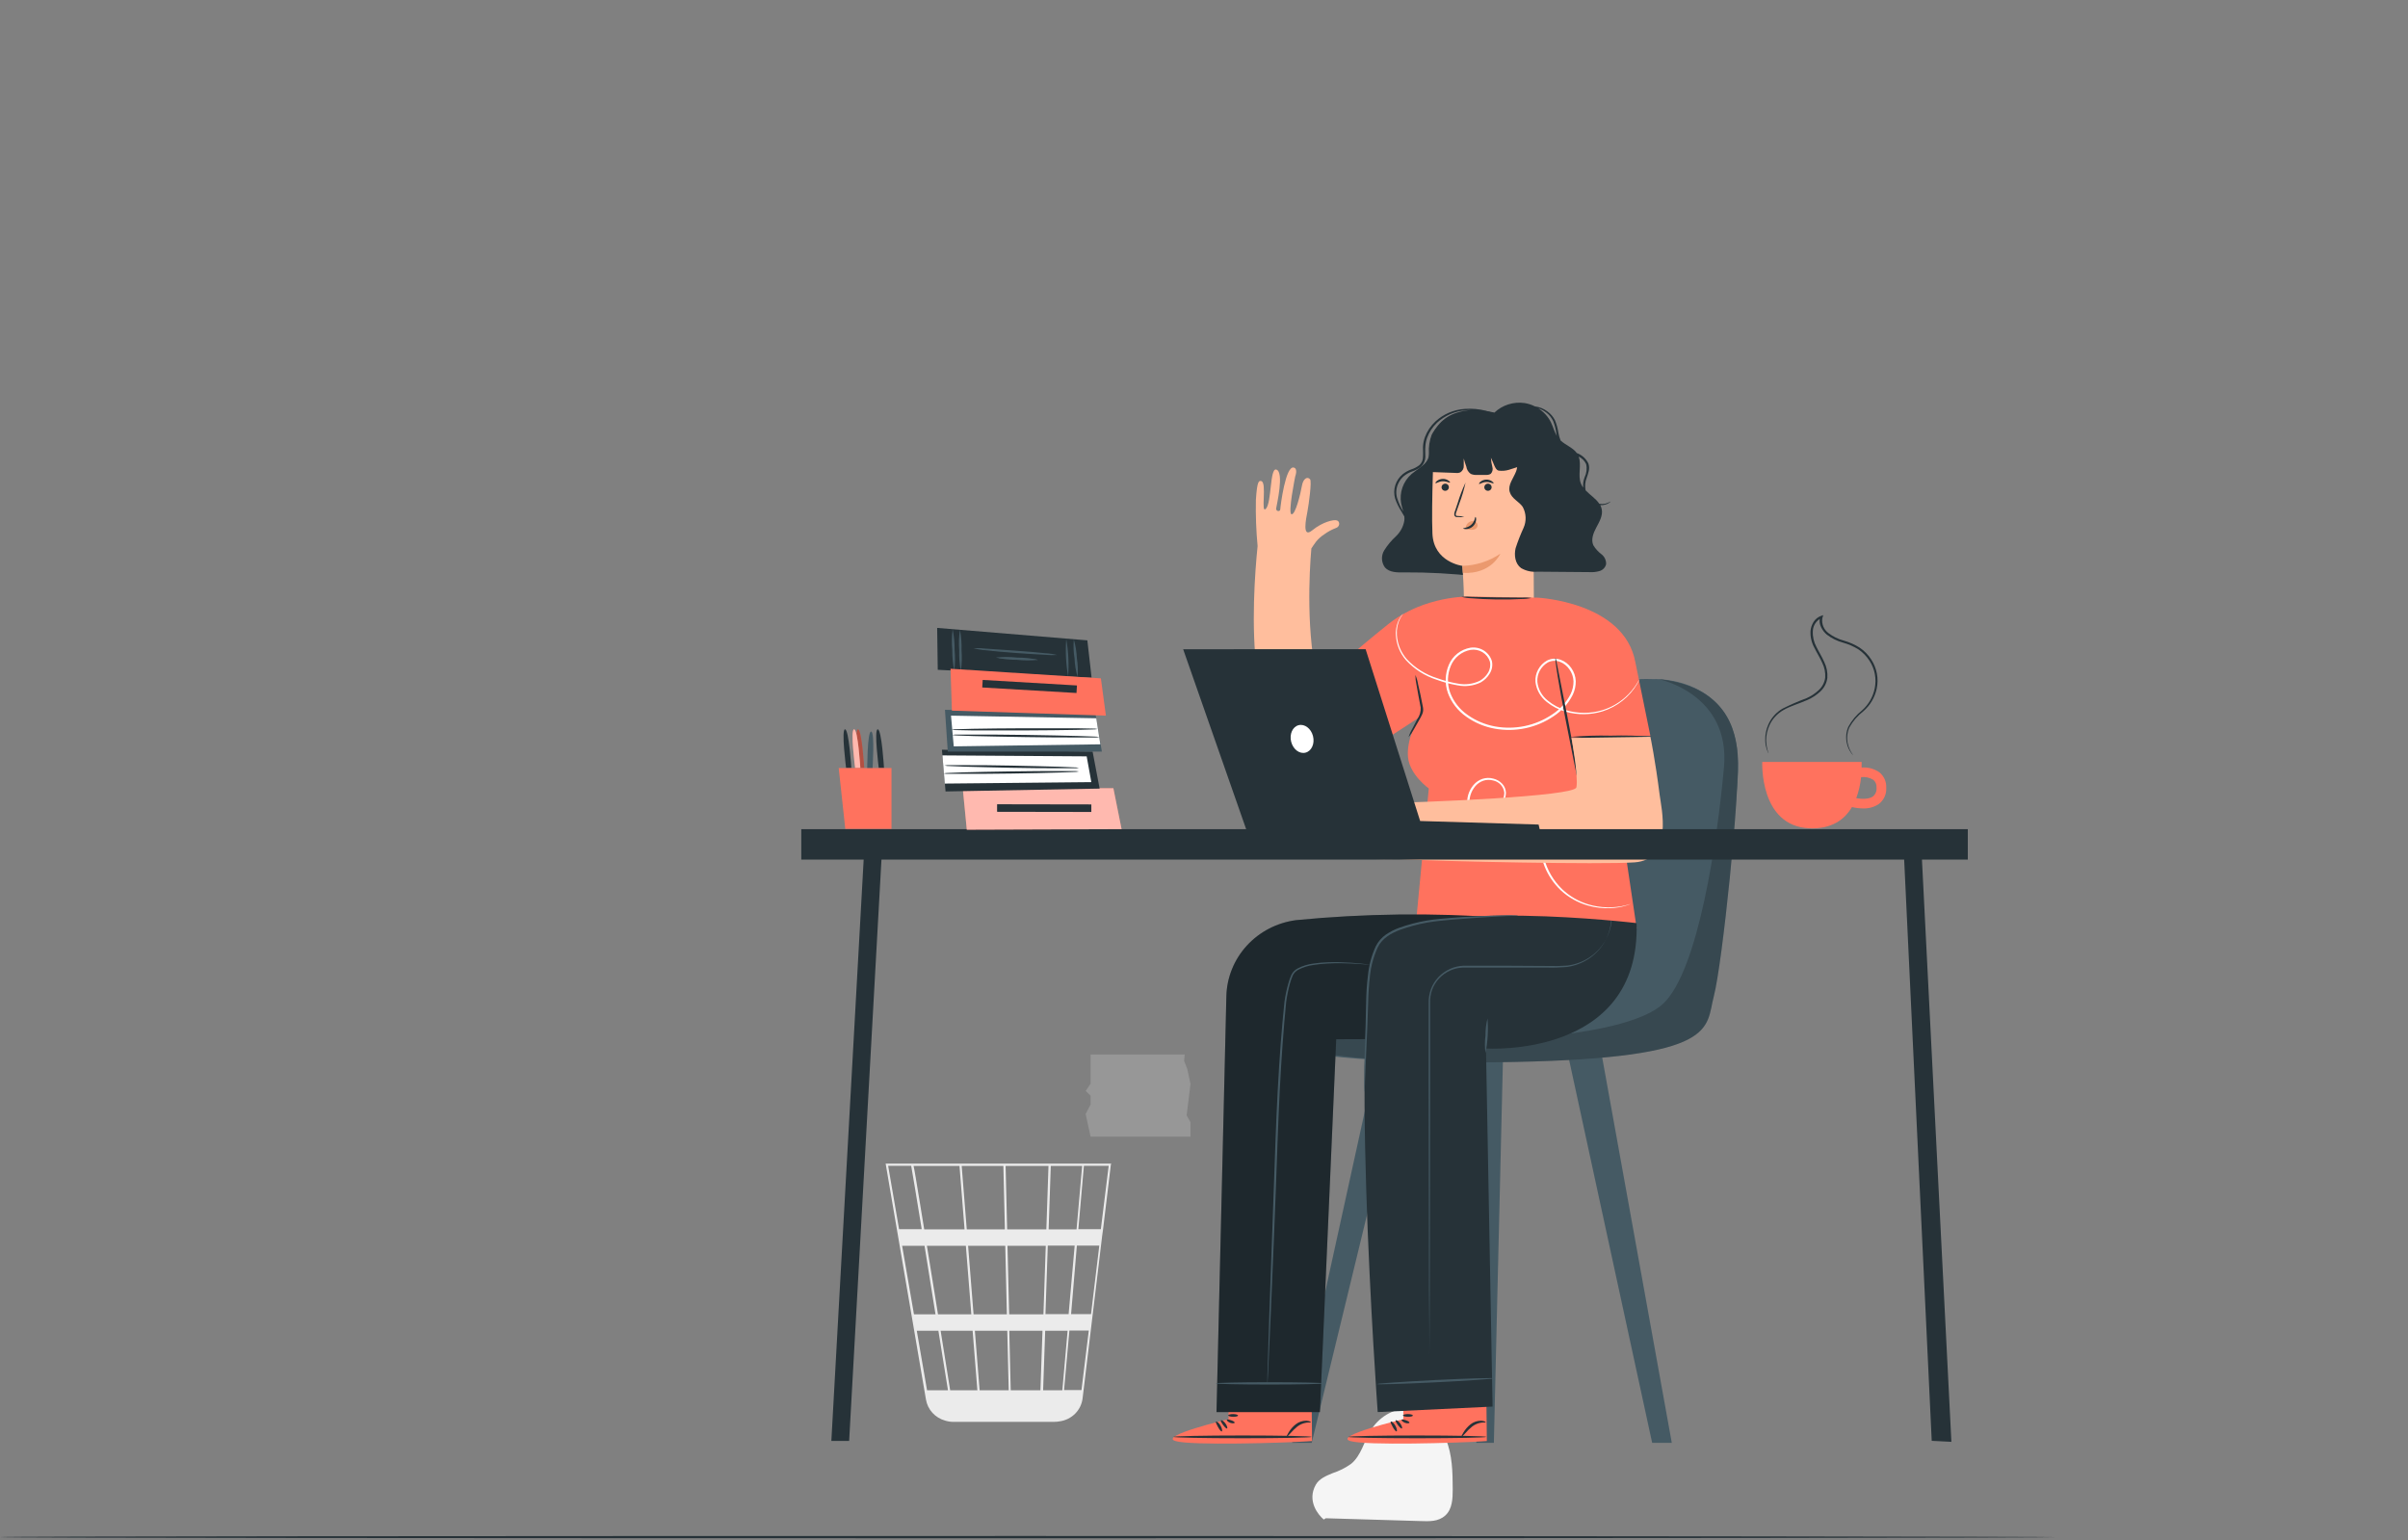<svg width="580" height="371" viewBox="0 0 580 371" fill="none" xmlns="http://www.w3.org/2000/svg">
<rect x="0" y="0" width="580" height="371" fill="#808080" stroke="none"/>
<path d="M318.842 366.034C317.569 364.979 314.719 361.59 316.921 357.663C317.72 356.216 319.436 355.498 320.98 354.865C322.576 354.346 324.08 353.588 325.438 352.616C327.856 350.621 328.525 347.285 330.134 344.614C331.98 341.553 335.412 339.251 339.05 339.41C343.206 339.6 346.682 342.904 348.258 346.683C349.834 350.463 349.888 354.643 349.909 358.718C349.909 360.967 349.834 363.501 348.128 365.052C346.423 366.604 344.21 366.467 342.083 366.404L319.339 365.728" fill="#F5F5F5"/>
<path d="M267.647 280.297H213.318L223.033 337.146C223.234 338.335 223.777 339.444 224.599 340.341C225.421 341.239 226.488 341.888 227.675 342.214L227.858 342.266C228.017 342.315 228.18 342.354 228.344 342.382C228.699 342.455 229.06 342.498 229.423 342.509H229.693H253.927C254.373 342.51 254.818 342.468 255.255 342.382C256.671 342.182 257.979 341.528 258.975 340.523C259.971 339.519 260.598 338.22 260.76 336.83L265.477 297.653L265.693 296.09L267.561 280.582L267.647 280.297ZM257.392 316.56H251.811L252.373 300.06H258.849L257.392 316.56ZM259.378 300.06H264.776L262.789 316.56H257.986L259.378 300.06ZM243.446 334.898L243.1 320.561H251.099L250.602 334.898H243.446ZM234.81 320.561H242.614L242.96 334.898H235.954L234.81 320.561ZM235.414 334.898H228.862C228.247 331.023 227.437 325.998 226.563 320.561H234.27L235.414 334.898ZM234.497 316.602L233.18 300.102H242.129L242.517 316.602H234.497ZM243.068 316.602L242.668 300.102H251.887L251.326 316.602H243.068ZM242.582 296.143L242.215 280.867H252.545L252.027 296.143H242.582ZM242.042 296.143H232.856L231.636 280.867H241.675L242.042 296.143ZM232.327 296.143H222.612C222.277 294.032 221.943 292.036 221.651 290.242C220.637 284.066 220.259 281.743 220.043 280.867H231.107L232.327 296.143ZM232.64 300.102L233.957 316.602H225.926C225.656 314.934 225.386 313.235 225.116 311.546C224.479 307.65 223.853 303.755 223.26 300.102H232.64ZM225.386 316.602H220.14L217.29 300.102H222.688C223.476 305.159 224.393 310.838 225.321 316.56L225.386 316.602ZM226.023 320.561L228.333 334.898H223.292L220.82 320.561H226.023ZM251.25 334.898L251.747 320.561H257.144L255.881 334.898H251.25ZM252.578 296.143L253.096 280.867H260.652L259.303 296.143H252.578ZM219.471 280.825C219.687 281.933 220.68 287.94 222.008 296.101H216.556L213.922 280.825H219.471ZM260.49 334.855H256.291L257.576 320.519H262.25L260.49 334.855ZM265.153 296.101H259.735L261.073 280.825H267.043L265.153 296.101Z" fill="#EBEBEB"/>
<g opacity="0.24">
<path d="M262.678 273.809L261.491 268.34L262.678 266.081V263.917L261.491 262.787L262.678 261.056V254.025H285.358L285.206 255.535L285.973 257.498L286.75 261.119L285.822 268.678L286.75 270.336V273.809H262.678Z" fill="#E0E0E0"/>
</g>
<path d="M495.32 370.274C495.32 370.433 384.438 370.549 247.671 370.549C110.904 370.549 0 370.475 0 370.274C0 370.074 110.871 370 247.671 370C384.471 370 495.32 370.169 495.32 370.274Z" fill="#263238"/>
<path d="M362.043 253.626L359.819 347.573H355.588L355.858 253.859L362.043 253.626Z" fill="#455A64"/>
<path d="M377.351 252.581L397.947 347.573H402.675L385.522 252.581H377.351Z" fill="#455A64"/>
<path d="M338.727 253.627L315.94 347.573H311.212L331.905 253.236L338.727 253.627Z" fill="#455A64"/>
<path d="M398.011 163.586C398.011 163.586 420.766 162.32 418.521 188.057C416.275 213.795 414.948 239.86 406.495 248.76C398.043 257.659 312.906 257.976 305.76 250.671C298.614 243.365 319.405 243.671 323.302 243.671C327.198 243.671 351.249 245.899 359.053 225.883C366.858 205.867 364.872 162.267 398.011 163.586Z" fill="#455A64"/>
<path d="M399.469 163.586C399.469 163.586 416.859 167.07 415.24 184.869C413.62 202.668 409.065 233.811 400.613 241.76C392.161 249.71 359.054 251.431 341.146 250.343C320.344 249.066 307.218 245.191 307.218 245.191C307.218 245.191 303.418 247.577 304.574 249.119C305.729 250.66 315.865 256.836 365.023 255.812C414.182 254.788 410.76 247.683 412.8 239.976C414.84 232.27 419.126 190.918 418.532 181.839C417.938 172.76 413.253 165.138 399.469 163.586Z" fill="#455A64"/>
<path opacity="0.2" d="M399.469 163.586C399.469 163.586 416.859 167.07 415.24 184.869C413.62 202.668 409.065 233.811 400.613 241.76C392.161 249.71 359.054 251.431 341.146 250.343C320.344 249.066 307.218 245.191 307.218 245.191C307.218 245.191 303.418 247.577 304.574 249.119C305.729 250.66 315.865 256.836 365.023 255.812C414.182 254.788 410.76 247.683 412.8 239.976C414.84 232.27 419.126 190.918 418.532 181.839C417.938 172.76 413.253 165.138 399.469 163.586Z" fill="black"/>
<path d="M385.208 198.192C385.295 198.538 385.48 198.854 385.742 199.102C386.004 199.35 386.332 199.522 386.689 199.596C387.045 199.671 387.416 199.646 387.759 199.524C388.102 199.402 388.402 199.188 388.627 198.907C388.851 198.626 388.99 198.289 389.028 197.934C389.065 197.579 389 197.221 388.839 196.901C388.678 196.581 388.429 196.311 388.119 196.123C387.809 195.935 387.451 195.836 387.086 195.838C386.805 195.872 386.533 195.96 386.287 196.096C386.04 196.233 385.823 196.416 385.649 196.635C385.474 196.853 385.346 197.103 385.27 197.37C385.194 197.638 385.173 197.917 385.208 198.192Z" fill="#455A64"/>
<path d="M386.493 187.772C386.128 188.884 385.91 190.037 385.846 191.203C385.836 192.453 386.12 193.689 386.677 194.814C386.999 195.471 387.417 196.079 387.918 196.619C388.233 196.903 388.526 197.21 388.793 197.537C388.939 197.741 389.042 197.971 389.096 198.214C389.15 198.457 389.153 198.708 389.106 198.952C388.848 199.746 388.527 200.519 388.145 201.264C387.948 201.951 387.853 202.662 387.864 203.375C387.891 204.625 388.217 205.85 388.814 206.954C389.411 207.955 390.137 208.878 390.973 209.699C390.973 209.699 390.639 209.583 390.131 209.182C389.432 208.619 388.84 207.94 388.382 207.176C387.677 206.028 387.28 204.724 387.227 203.386C387.192 202.588 387.287 201.79 387.508 201.021C387.859 200.303 388.169 199.567 388.436 198.815C388.609 198.108 388.015 197.611 387.422 197.02C386.883 196.427 386.439 195.758 386.105 195.035C385.533 193.824 385.277 192.493 385.36 191.161C385.406 190.272 385.607 189.398 385.954 188.575C386.074 188.273 386.258 188 386.493 187.772Z" fill="#455A64"/>
<path d="M381.333 195.141C381.441 195.141 381.333 195.701 381.603 196.482C381.926 197.501 382.592 198.382 383.492 198.984C384.43 199.552 385.484 199.912 386.58 200.039C387.443 200.166 387.994 200.177 387.994 200.272C387.994 200.367 387.454 200.493 386.547 200.483C385.334 200.472 384.148 200.128 383.125 199.49C382.615 199.155 382.178 198.723 381.839 198.221C381.5 197.719 381.266 197.157 381.15 196.566C381.01 195.658 381.269 195.12 381.333 195.141Z" fill="#455A64"/>
<g opacity="0.2">
<path d="M385.208 198.192C385.295 198.538 385.48 198.854 385.742 199.102C386.004 199.35 386.332 199.522 386.689 199.596C387.045 199.671 387.416 199.646 387.759 199.524C388.102 199.402 388.402 199.188 388.627 198.907C388.851 198.626 388.99 198.288 389.028 197.934C389.065 197.579 389 197.221 388.839 196.901C388.678 196.581 388.429 196.311 388.119 196.123C387.809 195.935 387.451 195.836 387.086 195.838C386.805 195.872 386.533 195.96 386.287 196.096C386.04 196.233 385.823 196.416 385.649 196.634C385.474 196.853 385.346 197.103 385.27 197.37C385.194 197.638 385.173 197.917 385.208 198.192Z" fill="black"/>
<path d="M386.493 187.772C386.128 188.884 385.91 190.037 385.846 191.203C385.836 192.453 386.12 193.689 386.677 194.814C386.999 195.471 387.417 196.079 387.918 196.619C388.233 196.903 388.526 197.21 388.793 197.537C388.939 197.741 389.042 197.971 389.096 198.214C389.15 198.457 389.153 198.708 389.106 198.952C388.848 199.746 388.527 200.519 388.145 201.264C387.948 201.951 387.853 202.662 387.864 203.375C387.891 204.624 388.217 205.85 388.814 206.954C389.411 207.955 390.137 208.878 390.973 209.699C390.973 209.699 390.639 209.583 390.131 209.182C389.432 208.619 388.84 207.94 388.382 207.176C387.677 206.028 387.28 204.724 387.227 203.386C387.192 202.588 387.287 201.79 387.508 201.021C387.859 200.303 388.169 199.567 388.436 198.815C388.609 198.108 388.015 197.611 387.422 197.02C386.883 196.427 386.439 195.758 386.105 195.035C385.533 193.824 385.277 192.493 385.36 191.161C385.406 190.272 385.607 189.398 385.954 188.575C386.074 188.273 386.258 188 386.493 187.772Z" fill="black"/>
<path d="M381.333 195.141C381.441 195.141 381.333 195.701 381.603 196.482C381.926 197.501 382.592 198.382 383.492 198.984C384.43 199.552 385.484 199.912 386.58 200.039C387.443 200.166 387.994 200.177 387.994 200.272C387.994 200.367 387.454 200.493 386.547 200.483C385.334 200.472 384.148 200.128 383.125 199.49C382.615 199.155 382.178 198.723 381.839 198.221C381.5 197.719 381.266 197.157 381.15 196.566C381.01 195.658 381.269 195.12 381.333 195.141Z" fill="black"/>
</g>
<path d="M359.107 99.305C358.816 99.2 358.438 99.084 357.942 98.957C356.257 98.52 354.508 98.367 352.771 98.503C350.147 98.685 347.669 99.748 345.754 101.512C344.623 102.56 343.754 103.849 343.218 105.28C342.943 106.042 342.783 106.839 342.743 107.645C342.743 108.469 342.808 109.271 342.743 110.052C342.747 110.42 342.675 110.785 342.53 111.124C342.385 111.464 342.171 111.771 341.901 112.026C341.304 112.49 340.628 112.848 339.904 113.082C339.155 113.354 338.458 113.747 337.842 114.243C337.003 114.947 336.387 115.87 336.066 116.904C335.744 117.938 335.732 119.04 336.029 120.081C336.408 121.195 336.927 122.259 337.572 123.248C337.831 123.65 338.047 124.04 338.252 124.42C338.29 124.75 338.29 125.083 338.252 125.413C338.01 126.859 337.294 128.189 336.212 129.202C335.128 130.202 334.184 131.338 333.405 132.581C333.024 133.21 332.838 133.935 332.871 134.666C332.903 135.397 333.153 136.103 333.589 136.698C334.668 137.923 336.579 137.922 338.241 137.88C344.013 137.847 349.781 138.161 355.513 138.82L360.176 99.569C359.852 99.492 359.496 99.404 359.107 99.305ZM344.567 106.252C344.308 107.804 344.567 109.482 343.779 110.865C342.991 112.248 341.275 113.082 339.99 114.18C338.994 115.057 338.242 116.167 337.804 117.406C337.366 118.645 337.257 119.972 337.486 121.264C337.605 121.918 337.82 122.562 338.004 123.217L337.939 123.111C337.329 122.117 336.847 121.053 336.504 119.944C336.152 118.699 336.299 117.371 336.914 116.228C337.228 115.612 337.669 115.066 338.209 114.623C338.788 114.168 339.441 113.811 340.141 113.568C340.925 113.303 341.656 112.907 342.3 112.396C342.622 112.092 342.877 111.728 343.052 111.325C343.226 110.922 343.316 110.489 343.315 110.052C343.315 109.197 343.239 108.395 343.315 107.635C343.348 106.883 343.493 106.139 343.747 105.428C344.249 104.071 345.061 102.843 346.121 101.839C347.949 100.136 350.311 99.087 352.825 98.862C353.373 98.803 353.925 98.775 354.476 98.777C353.203 98.82 351.944 99.051 350.742 99.464C349.195 99.968 347.811 100.86 346.727 102.051C345.644 103.242 344.899 104.691 344.567 106.252Z" fill="#263238"/>
<path d="M352.49 145.735C352.825 143.929 352.231 136.307 352.231 136.307C352.231 136.307 345.323 135.452 345.021 128.548C344.718 121.644 345.431 105.755 345.431 105.755L358.147 99.78L369.254 112.164L369.459 145.629L352.49 145.735Z" fill="#FFBE9D"/>
<path d="M347.211 117.368C347.211 117.539 347.263 117.706 347.36 117.848C347.457 117.99 347.594 118.101 347.755 118.167C347.917 118.233 348.094 118.25 348.265 118.218C348.437 118.185 348.594 118.104 348.719 117.984C348.843 117.864 348.928 117.711 348.963 117.543C348.999 117.376 348.983 117.202 348.917 117.044C348.852 116.886 348.74 116.75 348.596 116.653C348.452 116.557 348.282 116.504 348.107 116.502C347.872 116.502 347.645 116.593 347.478 116.755C347.31 116.917 347.214 117.138 347.211 117.368Z" fill="#263238"/>
<path d="M345.765 116.397C345.873 116.513 346.532 115.964 347.482 115.932C348.432 115.901 349.133 116.365 349.23 116.239C349.327 116.112 349.166 115.975 348.863 115.753C348.454 115.471 347.959 115.334 347.46 115.362C346.957 115.38 346.474 115.562 346.089 115.88C345.808 116.08 345.711 116.344 345.765 116.397Z" fill="#263238"/>
<path d="M357.51 117.368C357.51 117.539 357.562 117.706 357.659 117.848C357.756 117.99 357.893 118.101 358.054 118.167C358.215 118.233 358.393 118.25 358.564 118.218C358.736 118.185 358.893 118.104 359.018 117.984C359.142 117.864 359.227 117.711 359.262 117.543C359.298 117.376 359.282 117.202 359.216 117.044C359.151 116.886 359.039 116.75 358.895 116.653C358.751 116.557 358.581 116.504 358.406 116.502C358.17 116.502 357.944 116.593 357.776 116.755C357.609 116.917 357.513 117.138 357.51 117.368Z" fill="#263238"/>
<path d="M356.257 116.576C356.365 116.693 357.024 116.144 357.974 116.112C358.924 116.08 359.625 116.545 359.722 116.418C359.82 116.291 359.658 116.154 359.355 115.932C358.945 115.652 358.452 115.511 357.952 115.531C357.45 115.554 356.969 115.735 356.581 116.049C356.301 116.302 356.203 116.524 356.257 116.576Z" fill="#263238"/>
<path d="M352.696 124.526C352.194 124.384 351.675 124.306 351.152 124.293C350.915 124.293 350.688 124.293 350.645 124.072C350.615 123.81 350.664 123.546 350.785 123.312C351.012 122.689 351.239 122.034 351.476 121.348C352.117 119.686 352.626 117.978 352.998 116.239C352.236 117.851 351.597 119.517 351.087 121.221C350.861 121.908 350.645 122.562 350.429 123.185C350.282 123.499 350.244 123.851 350.321 124.188C350.357 124.274 350.412 124.352 350.484 124.414C350.555 124.476 350.639 124.522 350.731 124.547C350.868 124.561 351.005 124.561 351.141 124.547C351.658 124.605 352.181 124.598 352.696 124.526Z" fill="#263238"/>
<path d="M352.231 136.307C355.51 136.22 358.691 135.201 361.385 133.372C361.385 133.372 359.226 138.398 352.35 137.996L352.231 136.307Z" fill="#EB996E"/>
<path d="M386.558 121.359C386.115 121.43 385.663 121.43 385.22 121.359C384.421 120.134 382.985 119.247 381.916 118.118C381.71 117.111 381.8 116.068 382.175 115.109C382.376 114.574 382.542 114.028 382.672 113.473C382.823 112.857 382.789 112.212 382.575 111.615C382.009 110.471 381.016 109.583 379.801 109.134C378.851 107.835 377.113 107.233 375.904 106.125C375.655 105.527 375.474 104.904 375.364 104.267C375.216 103.227 374.937 102.209 374.533 101.237C374.118 100.403 373.503 99.678 372.741 99.126C371.859 98.452 370.807 98.025 369.697 97.891C368.919 97.495 368.08 97.224 367.214 97.088C365.901 96.901 364.562 97.012 363.3 97.413C362.039 97.814 360.888 98.494 359.939 99.4C358.007 98.922 355.996 98.83 354.027 99.127C352.057 99.424 350.169 100.106 348.475 101.132C346.92 101.939 345.654 103.191 344.848 104.721C344.307 106.155 344.075 107.682 344.168 109.208C344.168 110.263 344.168 111.393 344.168 112.48C344.138 112.761 344.194 113.044 344.33 113.293C344.487 113.454 344.679 113.578 344.892 113.654C345.106 113.731 345.334 113.759 345.56 113.737L350.731 113.927C351.081 113.971 351.437 113.916 351.756 113.768C352.026 113.597 352.244 113.357 352.386 113.075C352.529 112.792 352.591 112.477 352.566 112.164C352.566 111.688 352.566 110.717 352.566 110.443C352.735 111.104 352.941 111.756 353.181 112.396C353.228 112.746 353.348 113.084 353.533 113.387C353.719 113.69 353.967 113.953 354.261 114.159C354.73 114.357 355.241 114.44 355.75 114.402C356.495 114.402 357.24 114.402 357.985 114.402C358.364 114.425 358.741 114.333 359.064 114.138C359.268 113.923 359.412 113.661 359.482 113.376C359.552 113.091 359.546 112.794 359.464 112.512C359.266 111.773 359.147 111.016 359.107 110.253C359.777 111.541 360.101 113.145 360.921 113.356C361.755 113.479 362.607 113.417 363.414 113.177C364.246 112.924 364.829 112.723 365.433 112.533C365.382 112.871 365.299 113.203 365.185 113.525C364.559 115.183 363.145 116.777 363.63 118.477C364.116 120.176 365.865 120.767 366.772 122.108C367.192 122.882 367.428 123.739 367.462 124.615C367.495 125.491 367.326 126.362 366.966 127.165C366.234 128.757 365.596 130.389 365.055 132.053C364.656 133.752 364.936 135.79 366.361 136.835C367.549 137.533 368.933 137.84 370.312 137.711L382.855 137.817C383.663 137.872 384.475 137.786 385.252 137.564C385.642 137.452 385.995 137.242 386.275 136.955C386.556 136.668 386.754 136.313 386.849 135.927C386.875 135.46 386.785 134.995 386.585 134.57C386.386 134.145 386.084 133.774 385.705 133.489C384.941 132.905 384.294 132.19 383.795 131.377C383.136 129.994 383.795 128.379 384.507 127.038C385.22 125.698 386.083 124.241 385.813 122.742C385.751 122.372 385.627 122.015 385.446 121.686C385.854 121.706 386.263 121.66 386.655 121.549C387.019 121.458 387.361 121.297 387.659 121.074C387.853 120.926 387.94 120.831 387.929 120.81C387.502 121.057 387.04 121.242 386.558 121.359ZM370.528 98.366C371.244 98.596 371.91 98.954 372.493 99.421C373.191 99.96 373.746 100.655 374.112 101.448C374.479 102.394 374.729 103.379 374.857 104.383C374.857 104.594 374.943 104.816 374.986 105.038C374.382 103.982 374.079 102.789 373.551 101.702C372.868 100.347 371.824 99.198 370.528 98.376V98.366ZM380.243 109.978C381.038 110.365 381.674 111.006 382.046 111.794C382.289 112.86 382.16 113.975 381.679 114.961C381.37 115.755 381.252 116.607 381.333 117.453C381.112 117.16 380.931 116.841 380.794 116.502C379.973 114.497 380.999 112.026 380.254 110.031L380.243 109.978Z" fill="#263238"/>
<path d="M353.041 126.964C353.097 126.675 353.225 126.403 353.413 126.173C353.601 125.943 353.844 125.762 354.12 125.645C354.312 125.559 354.52 125.514 354.73 125.514C354.941 125.514 355.149 125.559 355.34 125.645C355.531 125.745 355.687 125.9 355.787 126.088C355.888 126.276 355.927 126.49 355.902 126.7C355.846 126.927 355.724 127.132 355.549 127.29C355.374 127.448 355.155 127.552 354.919 127.587C354.451 127.66 353.972 127.631 353.516 127.503C353.386 127.479 353.262 127.433 353.149 127.366C353.093 127.332 353.048 127.283 353.021 127.225C352.994 127.166 352.986 127.101 352.998 127.038" fill="#EB996E"/>
<path d="M355.384 124.526C355.459 124.526 355.578 124.779 355.546 125.223C355.488 125.821 355.213 126.38 354.769 126.795C354.319 127.206 353.732 127.443 353.117 127.461C352.653 127.461 352.394 127.334 352.405 127.271C352.415 127.207 353.484 127.197 354.38 126.394C355.276 125.592 355.233 124.526 355.384 124.526Z" fill="#263238"/>
<path d="M338.954 149.049C338.954 149.049 318.044 166.827 317.505 164.642C314.558 152.871 315.346 137.849 315.864 132.106C316.188 131.609 316.566 131.05 317.008 130.459C317.548 129.793 318.193 129.215 318.919 128.748C319.788 128.106 320.743 127.584 321.758 127.197C322.718 126.922 322.837 125.666 322.038 125.37C321.24 125.075 318.53 125.74 316.047 127.767C313.565 129.794 314.579 124.98 314.914 123.217C315.249 121.454 315.993 115.964 315.551 115.447C314.86 114.697 313.878 115.299 313.575 117.062C313.273 118.825 312.021 124.072 311.082 123.882C310.143 123.692 311.978 114.739 311.978 114.739C311.978 114.739 312.69 112.881 311.611 112.628C309.646 112.153 308.426 121.791 308.372 122.71C308.308 123.343 307.293 123.174 307.379 122.488C307.466 121.802 309.42 113.599 307.379 113.103C305.857 112.723 306.3 121.021 304.929 122.53C303.558 124.04 305.253 116.196 303.785 115.88C303.234 115.774 302.802 115.763 302.5 120.387C302.424 124.112 302.561 127.837 302.91 131.546C301.615 144.214 299.078 183.117 317.03 181.776C338.219 180.203 343.099 163.829 343.099 163.829L338.954 149.049Z" fill="#FFBE9D"/>
<path d="M397.526 177.31L393.899 159.533C391.233 144.975 370.367 143.972 370.367 143.972L353.991 143.708C353.991 143.708 343.089 143.37 334.356 150.369C325.623 157.368 319.772 162.763 319.772 162.763L333.471 178.261L341.588 172.982C341.588 172.982 338.663 178.134 339.149 182.483C339.613 186.706 344.147 189.937 344.147 189.937L340.736 225.693L394.212 223.581L387.325 177.31H397.526Z" fill="#FF725E"/>
<path d="M394.978 163.417C394.805 163.869 394.596 164.307 394.352 164.727C392.498 167.873 389.518 170.235 385.986 171.356C383.113 172.238 380.038 172.271 377.146 171.451C375.457 170.982 373.887 170.173 372.536 169.076C371.02 167.88 370.05 166.145 369.838 164.251C369.765 163.228 369.986 162.206 370.476 161.299C370.967 160.393 371.706 159.638 372.612 159.121C373.107 158.867 373.65 158.716 374.208 158.68C374.766 158.644 375.325 158.722 375.85 158.91C376.915 159.293 377.829 159.995 378.462 160.915C379.125 161.848 379.5 162.947 379.542 164.083C379.558 165.224 379.307 166.355 378.808 167.387C377.759 169.478 376.161 171.26 374.177 172.549C372.137 173.932 369.837 174.907 367.41 175.418C364.984 175.929 362.477 175.966 360.036 175.526C357.546 175.08 355.191 174.087 353.149 172.623C351.135 171.213 349.604 169.241 348.756 166.965C347.969 164.735 348.05 162.299 348.982 160.124C349.424 159.072 350.129 158.145 351.032 157.429C351.936 156.713 353.009 156.231 354.153 156.028C355.271 155.857 356.413 156.09 357.369 156.682C358.324 157.275 359.026 158.186 359.345 159.248C359.57 160.288 359.377 161.373 358.806 162.277C358.284 163.152 357.541 163.879 356.647 164.389C354.915 165.226 352.946 165.471 351.055 165.085C349.347 164.788 347.671 164.34 346.046 163.745C343.192 162.828 340.635 161.193 338.63 159.005C337.162 157.299 336.315 155.163 336.223 152.934C336.151 151.533 336.472 150.138 337.152 148.902C337.39 148.476 337.688 148.085 338.037 147.74C338.037 147.74 337.713 148.131 337.249 148.954C336.632 150.187 336.357 151.555 336.45 152.924C336.575 155.09 337.424 157.156 338.868 158.804C340.855 160.93 343.379 162.506 346.187 163.375C347.788 163.948 349.439 164.379 351.12 164.663C352.909 165.025 354.771 164.791 356.409 163.998C357.232 163.539 357.917 162.877 358.395 162.077C358.902 161.265 359.069 160.293 358.859 159.364C358.565 158.425 357.932 157.622 357.079 157.103C356.226 156.585 355.209 156.387 354.218 156.545C353.164 156.739 352.177 157.188 351.347 157.852C350.517 158.516 349.871 159.374 349.468 160.345C348.589 162.402 348.52 164.703 349.274 166.806C350.083 168.979 351.547 170.86 353.473 172.201C355.449 173.606 357.721 174.562 360.122 174.998C364.909 175.856 369.848 174.82 373.853 172.116C375.757 170.886 377.295 169.185 378.311 167.186C378.777 166.223 379.013 165.169 379.002 164.104C378.961 163.073 378.616 162.076 378.009 161.232C377.444 160.395 376.625 159.753 375.667 159.395C375.207 159.231 374.718 159.161 374.229 159.19C373.741 159.219 373.263 159.346 372.828 159.564C372.004 160.041 371.332 160.731 370.884 161.558C370.436 162.385 370.231 163.317 370.291 164.251C370.386 165.13 370.658 165.982 371.092 166.758C371.525 167.533 372.112 168.217 372.817 168.77C374.109 169.845 375.622 170.637 377.253 171.092C380.069 171.924 383.073 171.924 385.889 171.092C388.009 170.452 389.954 169.352 391.578 167.873C392.608 166.938 393.504 165.873 394.244 164.705L394.784 163.776L394.978 163.417Z" fill="white"/>
<path d="M392.744 217.743L392.452 217.87C392.258 217.934 391.966 218.06 391.578 218.166C390.433 218.5 389.252 218.698 388.059 218.757C386.164 218.861 384.266 218.647 382.445 218.124C380.022 217.435 377.801 216.19 375.969 214.492C374.25 212.87 372.91 210.904 372.042 208.728C371.174 206.552 370.797 204.219 370.938 201.887C371.003 200.101 371.514 198.357 372.428 196.809C372.933 195.999 373.629 195.318 374.458 194.824C375.321 194.325 376.316 194.083 377.318 194.128C377.839 194.139 378.352 194.254 378.825 194.466C379.299 194.679 379.723 194.984 380.071 195.363C380.777 196.146 381.162 197.158 381.15 198.203C381.152 199.242 380.841 200.26 380.254 201.127C379.662 201.985 378.902 202.72 378.02 203.291C376.237 204.426 374.228 205.178 372.126 205.497C367.961 206.119 363.706 205.282 360.111 203.133C358.408 202.126 356.917 200.811 355.718 199.258C354.521 197.781 353.74 196.023 353.451 194.159C353.321 193.261 353.384 192.346 353.637 191.474C353.89 190.601 354.327 189.79 354.919 189.092C355.486 188.414 356.233 187.902 357.078 187.614C357.913 187.346 358.81 187.324 359.658 187.551C360.487 187.745 361.238 188.175 361.817 188.786C362.377 189.38 362.699 190.152 362.724 190.961C362.708 191.701 362.524 192.428 362.186 193.091C361.848 193.753 361.365 194.335 360.77 194.793C359.75 195.649 358.559 196.289 357.273 196.672C356.148 197.038 354.98 197.262 353.797 197.337C351.897 197.452 349.994 197.168 348.216 196.503C347.105 196.071 346.062 195.488 345.118 194.772C344.868 194.589 344.63 194.392 344.405 194.18C344.254 194.043 344.179 193.969 344.189 193.959C344.2 193.948 344.524 194.223 345.183 194.677C347.677 196.454 350.744 197.29 353.818 197.031C354.974 196.943 356.113 196.709 357.208 196.334C358.443 195.959 359.583 195.333 360.554 194.497C361.097 194.076 361.539 193.542 361.847 192.934C362.155 192.327 362.321 191.66 362.335 190.982C362.273 190.26 361.972 189.577 361.477 189.038C360.982 188.498 360.321 188.132 359.593 187.994C358.837 187.793 358.037 187.815 357.294 188.057C356.526 188.32 355.846 188.783 355.33 189.398C354.788 190.049 354.39 190.802 354.159 191.611C353.929 192.419 353.872 193.265 353.991 194.096C354.268 195.867 355.012 197.537 356.15 198.942C357.311 200.441 358.755 201.709 360.403 202.679C363.885 204.747 368 205.554 372.029 204.959C374.052 204.651 375.986 203.932 377.707 202.848C378.546 202.372 379.25 201.699 379.755 200.89C380.26 200.08 380.55 199.16 380.6 198.213C380.619 197.306 380.305 196.422 379.714 195.722C379.412 195.401 379.047 195.142 378.641 194.961C378.235 194.78 377.796 194.68 377.35 194.666C376.451 194.63 375.559 194.846 374.781 195.289C374.023 195.739 373.383 196.357 372.914 197.094C372.046 198.573 371.557 200.236 371.489 201.94C371.388 203.557 371.537 205.18 371.932 206.754C372.658 209.591 374.171 212.177 376.303 214.228C378.077 215.904 380.229 217.148 382.586 217.86C385.514 218.734 388.63 218.811 391.599 218.081C392.323 217.86 392.733 217.722 392.744 217.743Z" fill="white"/>
<path d="M374.641 158.414C374.788 158.776 374.886 159.156 374.932 159.543C375.105 160.398 375.31 161.443 375.559 162.71C376.109 165.476 376.822 169.044 377.599 173.003C378.376 176.962 379.056 180.689 379.488 183.338C379.693 184.669 379.855 185.745 379.941 186.506C380.013 186.892 380.035 187.286 380.006 187.677C379.868 187.309 379.773 186.927 379.725 186.537C379.553 185.682 379.337 184.648 379.088 183.423C378.538 180.657 377.836 177.089 377.048 173.119C376.26 169.15 375.591 165.444 375.17 162.784C374.954 161.454 374.803 160.377 374.717 159.617C374.635 159.221 374.61 158.816 374.641 158.414Z" fill="#263238"/>
<path d="M397.86 177.458C394.577 177.751 391.279 177.854 387.983 177.764C384.689 177.866 381.391 177.789 378.106 177.532C381.389 177.238 384.687 177.133 387.983 177.215C391.277 177.12 394.575 177.201 397.86 177.458Z" fill="#263238"/>
<path d="M333.471 178.229C331.066 175.779 328.796 173.207 326.67 170.522C324.399 167.959 322.277 165.273 320.312 162.478C322.718 164.922 324.988 167.491 327.113 170.174C329.377 172.746 331.499 175.435 333.471 178.229Z" fill="#263238"/>
<path d="M368.909 144.024C368.099 144.215 367.269 144.308 366.437 144.299C364.904 144.383 362.788 144.436 360.446 144.404C358.103 144.373 355.998 144.257 354.466 144.119C353.634 144.104 352.807 143.987 352.004 143.771C352.83 143.688 353.662 143.688 354.487 143.771L360.457 143.898L366.426 143.95C367.254 143.896 368.086 143.921 368.909 144.024Z" fill="#263238"/>
<path d="M339.277 177.574C339.501 176.836 339.816 176.126 340.216 175.463L341.382 173.204C341.966 172.403 342.252 171.43 342.192 170.448C341.792 168.337 341.404 166.331 341.177 164.917C341 164.151 340.913 163.368 340.918 162.583C341.225 163.309 341.443 164.067 341.566 164.843C341.9 166.257 342.343 168.179 342.742 170.375C342.858 170.947 342.791 171.541 342.548 172.074C342.337 172.541 342.099 172.996 341.836 173.436C341.382 174.217 340.961 174.956 340.573 175.653C340.216 176.339 339.781 176.983 339.277 177.574Z" fill="#263238"/>
<path d="M295.915 341.861V330.977L315.853 330.851L316.026 347.129L314.784 347.214C309.279 347.562 286.794 348.269 283.102 347.119C278.979 345.873 295.915 341.861 295.915 341.861Z" fill="#FF725E"/>
<path d="M282.628 346.126C282.628 346.306 290.087 346.454 299.295 346.454C308.503 346.454 315.951 346.306 315.951 346.126C315.951 345.947 308.492 345.789 299.295 345.789C290.098 345.789 282.628 345.947 282.628 346.126Z" fill="#263238"/>
<path d="M295.56 344.11C295.722 344.026 295.56 343.445 295.161 342.885C294.761 342.326 294.211 342.009 294.081 342.136C293.952 342.263 294.221 342.748 294.61 343.276C294.999 343.804 295.398 344.173 295.56 344.11Z" fill="#263238"/>
<path d="M294.286 344.807C294.458 344.743 294.372 344.099 293.983 343.413C293.595 342.727 293.077 342.358 292.904 342.442C292.731 342.527 293.012 343.107 293.368 343.741C293.724 344.374 294.091 344.87 294.286 344.807Z" fill="#263238"/>
<path d="M309.949 346.052C310.024 346.105 310.316 345.82 310.747 345.335C311.278 344.715 311.863 344.143 312.496 343.624C313.124 343.144 313.867 342.828 314.655 342.706C315.26 342.621 315.659 342.706 315.735 342.621C315.81 342.537 315.389 342.273 314.655 342.231C313.726 342.223 312.822 342.529 312.097 343.096C311.405 343.642 310.823 344.307 310.38 345.06C310.024 345.62 309.873 346 309.949 346.052Z" fill="#263238"/>
<path d="M295.506 341.999C295.409 342.146 295.743 342.526 296.316 342.738C296.888 342.949 297.395 342.864 297.395 342.685C297.395 342.505 297.017 342.294 296.521 342.115C296.024 341.935 295.603 341.882 295.506 341.999Z" fill="#263238"/>
<path d="M295.819 340.943C295.819 341.122 296.327 341.281 297.007 341.291C297.687 341.302 298.216 341.165 298.194 340.975C298.173 340.785 297.654 340.637 297.007 340.626C296.359 340.616 295.83 340.806 295.819 340.943Z" fill="#263238"/>
<path d="M338.015 341.861V330.977L357.953 330.851L358.126 347.129L356.884 347.214C351.39 347.562 328.894 348.269 325.202 347.119C321.079 345.873 338.015 341.861 338.015 341.861Z" fill="#FF725E"/>
<path d="M324.737 346.126C324.737 346.306 332.196 346.454 341.393 346.454C350.59 346.454 358.049 346.306 358.049 346.126C358.049 345.947 350.601 345.789 341.393 345.789C332.186 345.789 324.737 345.947 324.737 346.126Z" fill="#263238"/>
<path d="M337.659 344.11C337.831 344.026 337.659 343.445 337.259 342.885C336.86 342.326 336.309 342.009 336.18 342.136C336.05 342.263 336.32 342.748 336.709 343.276C337.097 343.804 337.497 344.173 337.659 344.11Z" fill="#263238"/>
<path d="M336.396 344.807C336.568 344.743 336.471 344.099 336.082 343.413C335.694 342.727 335.176 342.358 335.003 342.442C334.83 342.527 335.111 343.107 335.467 343.741C335.823 344.374 336.19 344.87 336.396 344.807Z" fill="#263238"/>
<path d="M352.048 346.052C352.123 346.105 352.426 345.82 352.857 345.335C353.382 344.71 353.967 344.137 354.606 343.624C355.232 343.141 355.976 342.824 356.765 342.706C357.369 342.621 357.769 342.706 357.844 342.621C357.92 342.537 357.51 342.273 356.765 342.231C355.836 342.223 354.932 342.529 354.207 343.096C353.518 343.644 352.937 344.31 352.49 345.06C352.123 345.62 351.972 346 352.048 346.052Z" fill="#263238"/>
<path d="M337.605 341.999C337.507 342.146 337.842 342.526 338.414 342.738C338.986 342.949 339.494 342.864 339.494 342.685C339.494 342.505 339.116 342.294 338.619 342.115C338.123 341.935 337.702 341.882 337.605 341.999Z" fill="#263238"/>
<path d="M337.917 340.943C337.917 341.122 338.425 341.281 339.105 341.291C339.785 341.302 340.314 341.165 340.303 340.975C340.292 340.785 339.753 340.637 339.116 340.626C338.479 340.616 337.928 340.806 337.917 340.943Z" fill="#263238"/>
<path d="M399.76 191.541C398.681 183.001 397.526 177.49 397.526 177.49L378.516 177.775C378.516 177.775 380.222 187.16 379.693 189.673C379.24 191.868 342.549 193.315 332.985 193.463C332.424 193.051 331.592 193.748 330.826 193.125C330.173 192.565 329.622 191.901 329.196 191.161C328.626 190.257 328.186 189.28 327.89 188.258C327.875 188.055 327.793 187.862 327.657 187.707C327.522 187.552 327.338 187.445 327.135 187.4C326.932 187.355 326.719 187.375 326.529 187.457C326.338 187.54 326.179 187.68 326.076 187.857C325.688 188.659 326.076 191.319 327.933 193.895C329.79 196.471 324.997 195.131 323.248 194.677C321.499 194.223 316.048 193.061 315.476 193.494C314.656 194.117 315.174 195.12 316.923 195.542C318.671 195.965 323.842 197.569 323.561 198.477C323.281 199.385 314.44 196.936 314.44 196.936C314.44 196.936 312.626 196.102 312.281 197.147C311.622 199.026 321.219 200.937 322.136 201.095C322.773 201.201 322.503 202.204 321.823 202.056C321.143 201.908 313.058 199.406 312.367 201.317C311.849 202.784 320.247 202.953 321.64 204.41C323.032 205.867 315.282 203.618 314.839 205.044C314.677 205.571 317.894 205.814 322.525 206.448C327.285 206.9 332.068 207.069 336.849 206.954C347.644 207.524 385.587 208.295 393.704 207.736C403.182 207.081 400.116 194.476 399.76 191.541Z" fill="#FFBE9D"/>
<path d="M312.194 221.65C328.56 220.053 345.037 219.848 361.439 221.037L340.627 250.269L321.845 250.343L317.915 340.151H293.012L295.387 239.976C295.494 235.463 297.246 231.136 300.328 227.776C303.41 224.415 307.618 222.243 312.194 221.65Z" fill="#263238"/>
<path opacity="0.2" d="M312.194 221.65C328.56 220.053 345.037 219.848 361.439 221.037L340.627 250.269L321.845 250.343L317.915 340.151H293.012L295.387 239.976C295.494 235.463 297.246 231.136 300.328 227.776C303.41 224.415 307.618 222.243 312.194 221.65Z" fill="black"/>
<path d="M357.92 252.571C357.92 252.571 395.129 255.041 394.201 222.367C394.201 222.367 342.462 216.213 332.553 226.653C324.241 235.405 331.84 340.151 331.84 340.151L359.507 338.831" fill="#263238"/>
<path d="M365.66 220.594C365.416 220.623 365.17 220.623 364.926 220.594L362.821 220.678C360.997 220.752 358.363 220.9 355.103 221.132L349.781 221.533C347.87 221.713 345.819 221.871 343.725 222.241C341.52 222.637 339.353 223.217 337.248 223.972C335.09 224.785 332.931 225.999 331.851 228.195C330.874 230.337 330.251 232.618 330.005 234.951C329.738 237.138 329.583 239.337 329.541 241.539C329.444 245.762 329.239 249.562 329.099 252.761C328.958 255.96 328.861 258.462 328.786 260.309C328.786 261.164 328.732 261.84 328.71 262.368C328.716 262.608 328.697 262.849 328.656 263.086C328.608 262.849 328.589 262.608 328.602 262.368C328.602 261.903 328.602 261.206 328.602 260.309C328.602 258.525 328.602 255.939 328.732 252.74C328.861 249.541 328.98 245.741 329.055 241.528C329.079 239.309 329.227 237.092 329.498 234.888C329.736 232.492 330.37 230.149 331.376 227.952C331.939 226.824 332.781 225.851 333.827 225.123C334.83 224.442 335.918 223.888 337.065 223.476C339.206 222.719 341.409 222.144 343.65 221.755C345.809 221.396 347.86 221.248 349.77 221.09C351.681 220.932 353.484 220.837 355.114 220.752C358.352 220.573 361.018 220.488 362.853 220.467C363.76 220.467 364.472 220.467 364.958 220.467C365.196 220.485 365.431 220.527 365.66 220.594Z" fill="#455A64"/>
<path d="M359.722 332.012C359.372 332.115 359.009 332.172 358.643 332.181C357.941 332.244 356.905 332.328 355.631 332.413C353.094 332.592 349.575 332.793 345.689 332.983C341.803 333.173 338.284 333.321 335.737 333.395C334.463 333.395 333.427 333.458 332.714 333.458C332.354 333.487 331.991 333.469 331.635 333.405C331.987 333.31 332.349 333.256 332.714 333.247C333.427 333.173 334.452 333.099 335.726 333.015C338.263 332.835 341.782 332.635 345.668 332.434C349.554 332.233 353.073 332.107 355.62 332.022C356.894 332.022 357.93 331.97 358.643 331.97C359.003 331.941 359.365 331.955 359.722 332.012Z" fill="#455A64"/>
<path d="M318.736 333.236C318.736 333.384 312.961 333.511 305.782 333.511C298.604 333.511 292.829 333.384 292.829 333.236C292.829 333.089 298.615 332.962 305.782 332.962C312.95 332.962 318.736 333.078 318.736 333.236Z" fill="#455A64"/>
<path d="M330.168 232.407C330.064 232.423 329.958 232.423 329.855 232.407L328.937 232.333C328.138 232.259 326.951 232.164 325.418 232.101C323.885 232.038 322.007 231.974 319.837 232.101C318.68 232.15 317.526 232.267 316.383 232.449C315.11 232.613 313.878 232.999 312.745 233.589C312.153 233.892 311.676 234.373 311.385 234.962C311.105 235.614 310.87 236.284 310.684 236.968C310.287 238.429 309.987 239.913 309.788 241.412C309.475 244.579 309.194 247.905 308.935 251.441C308.417 258.525 308.039 266.316 307.737 274.498C307.175 290.882 306.538 305.704 306.085 316.44C305.848 321.772 305.653 326.1 305.513 329.109C305.427 330.576 305.373 331.737 305.329 332.561C305.329 332.93 305.329 333.226 305.265 333.458C305.277 333.56 305.277 333.663 305.265 333.764C305.253 333.662 305.253 333.56 305.265 333.458V332.561C305.265 331.727 305.265 330.576 305.351 329.098C305.437 326.058 305.578 321.708 305.74 316.43C306.128 305.662 306.657 290.85 307.229 274.487C307.532 266.305 307.931 258.504 308.471 251.42C308.744 247.901 309.046 244.548 309.377 241.359C309.585 239.84 309.903 238.337 310.327 236.862C310.513 236.157 310.759 235.469 311.061 234.803C311.393 234.144 311.929 233.604 312.594 233.262C313.777 232.661 315.06 232.272 316.383 232.111C317.542 231.942 318.71 231.84 319.881 231.805C321.749 231.752 323.619 231.791 325.483 231.921C327.016 232.027 328.203 232.164 329.002 232.259L329.919 232.396C330.002 232.391 330.086 232.394 330.168 232.407Z" fill="#455A64"/>
<path d="M388.005 221.745C388.021 221.867 388.021 221.991 388.005 222.114C388.005 222.357 387.951 222.726 387.864 223.17C387.604 224.562 387.097 225.898 386.364 227.118C385.404 228.69 384.094 230.031 382.532 231.039C380.97 232.048 379.195 232.7 377.34 232.946C375.746 233.083 374.146 233.129 372.547 233.083H355.513C354.434 233.083 353.354 233.083 352.339 233.083C351.279 233.122 350.237 233.366 349.274 233.801C348.28 234.249 347.386 234.886 346.645 235.674C345.904 236.463 345.33 237.386 344.956 238.393C344.582 239.444 344.414 240.554 344.459 241.666V245.16C344.459 249.858 344.459 254.724 344.459 259.718C344.459 279.649 344.395 297.723 344.373 310.792C344.373 317.295 344.308 322.584 344.287 326.269C344.287 328.074 344.287 329.436 344.287 330.492C344.287 330.946 344.287 331.305 344.287 331.547C344.287 331.79 344.287 331.917 344.287 331.917C344.272 331.794 344.272 331.67 344.287 331.547C344.287 331.273 344.287 330.914 344.287 330.492C344.287 329.436 344.287 328.085 344.287 326.269C344.287 322.584 344.287 317.295 344.2 310.792C344.2 297.691 344.146 279.649 344.114 259.718C344.114 254.724 344.114 249.858 344.114 245.16V241.708C344.075 240.534 344.262 239.363 344.664 238.256C345.066 237.182 345.682 236.198 346.477 235.361C347.273 234.523 348.231 233.849 349.295 233.378C350.315 232.926 351.415 232.671 352.534 232.629C353.613 232.629 354.693 232.629 355.772 232.629H361.86L372.784 232.692C374.365 232.747 375.947 232.715 377.523 232.597C379.338 232.369 381.077 231.748 382.614 230.778C384.151 229.808 385.447 228.514 386.407 226.991C387.155 225.8 387.691 224.494 387.994 223.128C388.091 222.663 388.134 222.304 388.177 222.072C388.221 221.84 388.005 221.745 388.005 221.745Z" fill="#455A64"/>
<path d="M358.288 245.329C358.508 248.121 358.344 250.929 357.802 253.679C357.613 252.278 357.613 250.858 357.802 249.457C357.784 248.066 357.947 246.679 358.288 245.329Z" fill="#455A64"/>
<path d="M203.795 185.006C203.795 185.006 202.597 175.685 203.536 175.685C204.475 175.685 205.058 185.006 205.058 185.006H203.482" fill="#263238"/>
<path d="M206.904 185.006C206.904 185.006 205.705 175.685 206.655 175.685C207.605 175.685 208.167 185.006 208.167 185.006H206.591" fill="#FF725E"/>
<path opacity="0.3" d="M206.904 185.006C206.904 185.006 205.705 175.685 206.655 175.685C207.605 175.685 208.167 185.006 208.167 185.006H206.591" fill="black"/>
<path d="M211.664 185.006C211.664 185.006 210.466 175.685 211.416 175.685C212.365 175.685 212.927 185.006 212.927 185.006H211.351" fill="#263238"/>
<path d="M208.879 185.492C208.879 185.492 208.879 176.107 209.829 176.223C210.779 176.339 210.132 185.65 210.132 185.65L208.566 185.46" fill="#455A64"/>
<path d="M205.965 185.006C205.965 185.006 204.767 175.685 205.717 175.685C206.667 175.685 207.228 185.006 207.228 185.006H205.652" fill="#FF725E"/>
<path opacity="0.5" d="M205.965 185.006C205.965 185.006 204.767 175.685 205.717 175.685C206.667 175.685 207.228 185.006 207.228 185.006H205.652" fill="white"/>
<path d="M203.6 199.67L202.014 185.006H214.73V199.67H203.6Z" fill="#FF725E"/>
<path d="M473.972 199.733H193V207.07H208.026L200.243 347.098H204.529L212.312 207.07H458.644L465.283 347.076L470.021 347.319L462.929 207.07H473.972V199.733Z" fill="#263238"/>
<path d="M284.981 156.397L300.569 200.926H371.122L370.593 198.625L342.063 197.77L328.926 156.376L284.981 156.397Z" fill="#263238"/>
<path d="M316.253 177.31C316.717 179.137 315.918 180.921 314.461 181.301C313.004 181.681 311.46 180.509 310.996 178.683C310.532 176.856 311.33 175.072 312.777 174.692C314.223 174.312 315.789 175.484 316.253 177.31Z" fill="white"/>
<path d="M452.772 186.115C451.514 185.203 449.961 184.768 448.4 184.89C448.4 184.056 448.4 183.55 448.4 183.55H424.468C424.468 183.55 423.724 198.973 435.792 199.522C441.189 199.765 444.298 197.411 446.068 194.413C446.952 194.624 447.858 194.734 448.767 194.74C450.106 194.789 451.425 194.419 452.534 193.684C453.139 193.219 453.618 192.615 453.931 191.927C454.243 191.239 454.379 190.487 454.326 189.736C454.361 189.057 454.239 188.379 453.97 187.753C453.701 187.126 453.292 186.566 452.772 186.115ZM451.142 191.847C450.062 192.597 448.292 192.481 447.105 192.27C447.707 190.635 448.099 188.932 448.271 187.202C449.317 187.078 450.376 187.317 451.261 187.878C451.518 188.116 451.716 188.407 451.841 188.731C451.967 189.055 452.015 189.402 451.984 189.747C452.027 190.138 451.971 190.534 451.823 190.9C451.674 191.266 451.437 191.591 451.131 191.847H451.142Z" fill="#FF725E"/>
<path d="M446.382 181.924C446.161 181.733 445.968 181.512 445.81 181.269C445.33 180.581 444.996 179.805 444.827 178.989C444.541 177.685 444.665 176.327 445.184 175.093C446.011 173.552 447.149 172.191 448.53 171.092C450.091 169.696 451.151 167.845 451.552 165.814C452.03 163.504 451.569 161.104 450.268 159.121C449.573 158.058 448.671 157.139 447.612 156.418C446.467 155.71 445.224 155.166 443.921 154.803C442.505 154.42 441.181 153.767 440.024 152.882C439.441 152.388 438.97 151.78 438.642 151.098C438.282 150.389 438.179 149.58 438.351 148.807L438.448 148.49L438.804 148.838C438.179 149.118 437.646 149.563 437.265 150.122C436.883 150.681 436.669 151.334 436.645 152.005C436.575 153.348 436.881 154.684 437.53 155.869C438.124 157.083 438.858 158.223 439.387 159.459C439.983 160.659 440.243 161.992 440.142 163.322C439.972 164.601 439.345 165.779 438.372 166.648C437.487 167.454 436.474 168.114 435.371 168.601C433.277 169.53 431.215 170.079 429.575 171.04C428.088 171.882 426.91 173.16 426.207 174.692C425.672 175.85 425.396 177.106 425.397 178.377C425.431 179.458 425.642 180.528 426.023 181.544C426.023 181.544 426.023 181.48 425.915 181.354C425.812 181.168 425.725 180.974 425.656 180.773C425.366 180.001 425.206 179.188 425.181 178.366C425.139 177.054 425.394 175.749 425.926 174.544C426.624 172.933 427.83 171.583 429.37 170.691C431.256 169.746 433.195 168.904 435.177 168.168C436.222 167.697 437.181 167.063 438.016 166.289C438.902 165.493 439.472 164.416 439.624 163.249C439.712 162.007 439.462 160.765 438.901 159.649C438.383 158.466 437.649 157.326 437.034 156.07C436.328 154.801 436.002 153.363 436.095 151.921C436.174 151.172 436.425 150.451 436.829 149.81C437.249 149.139 437.887 148.626 438.642 148.353L439.149 148.184L438.998 148.701L438.923 148.965C438.831 149.632 438.92 150.311 439.181 150.934C439.443 151.557 439.867 152.101 440.412 152.512C441.516 153.342 442.773 153.955 444.115 154.317C445.465 154.703 446.752 155.275 447.936 156.017C449.054 156.775 450.002 157.748 450.721 158.878C452.081 160.972 452.55 163.503 452.027 165.93C451.569 168.031 450.434 169.932 448.789 171.356C447.424 172.409 446.29 173.719 445.453 175.21C444.935 176.383 444.785 177.68 445.022 178.936C445.231 180.022 445.696 181.045 446.382 181.924Z" fill="#263238"/>
<path d="M225.87 161.348L225.73 151.256L261.903 154.254L262.928 163.259L225.87 161.348Z" fill="#263238"/>
<path d="M229.853 161.559C229.512 159.923 229.35 158.257 229.367 156.587C229.212 154.924 229.241 153.25 229.453 151.594C229.795 153.23 229.954 154.897 229.928 156.566C230.091 158.228 230.065 159.903 229.853 161.559Z" fill="#455A64"/>
<path d="M231.213 151.71C231.529 153.341 231.66 155.002 231.602 156.661C231.738 158.319 231.68 159.988 231.429 161.633C231.119 159.998 230.988 158.334 231.04 156.672C230.911 155.017 230.969 153.352 231.213 151.71Z" fill="#455A64"/>
<path d="M234.505 156.197C240.809 156.872 248.214 157.252 254.626 157.822L234.505 156.197Z" fill="white"/>
<path d="M254.626 157.78C253.641 157.849 252.651 157.831 251.669 157.727C249.834 157.643 247.351 157.485 244.544 157.284C241.738 157.083 239.244 156.851 237.431 156.64C236.441 156.576 235.461 156.413 234.505 156.154C235.492 156.096 236.482 156.128 237.463 156.249L244.577 156.735C247.362 156.936 249.877 157.147 251.69 157.347C252.681 157.395 253.665 157.54 254.626 157.78Z" fill="#455A64"/>
<path d="M257.272 162.963C256.747 159.984 256.594 156.953 256.818 153.937C257.343 156.917 257.495 159.948 257.272 162.963Z" fill="#455A64"/>
<path d="M259.55 163.08C259.121 161.615 258.875 160.105 258.816 158.582C258.568 157.078 258.51 155.55 258.643 154.032C259.064 155.499 259.31 157.008 259.377 158.53C259.618 160.034 259.675 161.562 259.55 163.08Z" fill="#455A64"/>
<path d="M239.87 158.414C243.853 158.677 246.887 158.867 250.06 158.941L239.87 158.414Z" fill="white"/>
<path d="M250.06 158.941C248.364 159.129 246.651 159.129 244.954 158.941C243.245 158.941 241.54 158.76 239.87 158.403C241.567 158.215 243.279 158.215 244.976 158.403C246.686 158.404 248.39 158.584 250.06 158.941Z" fill="#455A64"/>
<path d="M232.865 199.86L231.882 189.81L268.174 189.873L270.149 199.733L232.865 199.86Z" fill="#FF725E"/>
<path opacity="0.5" d="M232.865 199.86L231.882 189.81L268.174 189.873L270.149 199.733L232.865 199.86Z" fill="white"/>
<path d="M240.164 193.737L240.161 195.552L262.862 195.591L262.865 193.775L240.164 193.737Z" fill="#263238"/>
<path d="M227.749 190.654L226.875 180.604L263.166 181.037L264.861 189.958L227.749 190.654Z" fill="#263238"/>
<path d="M226.993 181.966L227.565 188.754L262.863 188.406L261.74 182.198L226.993 181.966Z" fill="white"/>
<path d="M259.884 184.975C259.464 185.051 259.037 185.079 258.611 185.059H255.135C252.199 185.059 248.151 185.059 243.682 184.954C239.213 184.848 235.165 184.774 232.229 184.679L228.763 184.531C228.335 184.542 227.907 184.499 227.49 184.405C227.909 184.327 228.337 184.299 228.763 184.32H232.239C235.165 184.32 239.213 184.32 243.692 184.426C248.172 184.531 252.209 184.605 255.145 184.7L258.611 184.848C259.039 184.838 259.467 184.88 259.884 184.975Z" fill="#263238"/>
<path d="M259.883 185.83C259.462 185.924 259.031 185.966 258.599 185.957L255.101 186.094C252.155 186.189 248.074 186.273 243.573 186.337C239.072 186.4 234.937 186.421 232.033 186.411H228.536C228.105 186.431 227.674 186.4 227.251 186.315C227.675 186.235 228.105 186.193 228.536 186.189L232.033 186.052C234.98 185.967 239.061 185.883 243.562 185.819C248.063 185.756 252.144 185.724 255.101 185.735H258.599C259.029 185.725 259.46 185.757 259.883 185.83Z" fill="#263238"/>
<path d="M228.288 181.058L227.608 170.987L263.889 172.106L265.4 181.048L228.288 181.058Z" fill="#455A64"/>
<path d="M229.723 179.791L265.032 179.295L264.05 173.024L229.065 172.391L229.723 179.791Z" fill="white"/>
<path d="M229.281 171.177L228.946 161.095L265.162 163.407L266.371 172.391L229.281 171.177Z" fill="#FF725E"/>
<path d="M236.699 163.788L236.587 165.604L259.288 166.936L259.4 165.12L236.699 163.788Z" fill="#263238"/>
<path d="M264.406 175.611C263.95 175.689 263.488 175.725 263.025 175.716L259.247 175.822C256.008 175.885 251.69 175.927 246.79 175.949C241.889 175.97 237.517 175.949 234.322 175.949L230.555 175.875C230.088 175.89 229.621 175.855 229.162 175.769C229.618 175.69 230.081 175.655 230.544 175.664L234.322 175.558C237.56 175.495 241.878 175.452 246.79 175.431C251.701 175.41 256.062 175.431 259.247 175.431L263.025 175.505C263.488 175.489 263.951 175.525 264.406 175.611Z" fill="#263238"/>
<path d="M264.828 177.564C264.364 177.639 263.894 177.668 263.424 177.648H259.625C256.386 177.648 251.971 177.648 247.07 177.553C242.17 177.458 237.744 177.405 234.527 177.31L230.727 177.173C230.26 177.17 229.795 177.127 229.335 177.046C229.794 176.962 230.261 176.93 230.727 176.951H234.527C237.766 176.951 242.181 176.951 247.081 177.036C251.982 177.12 256.419 177.194 259.635 177.289L263.435 177.426C263.903 177.42 264.37 177.466 264.828 177.564Z" fill="#263238"/>
</svg>
